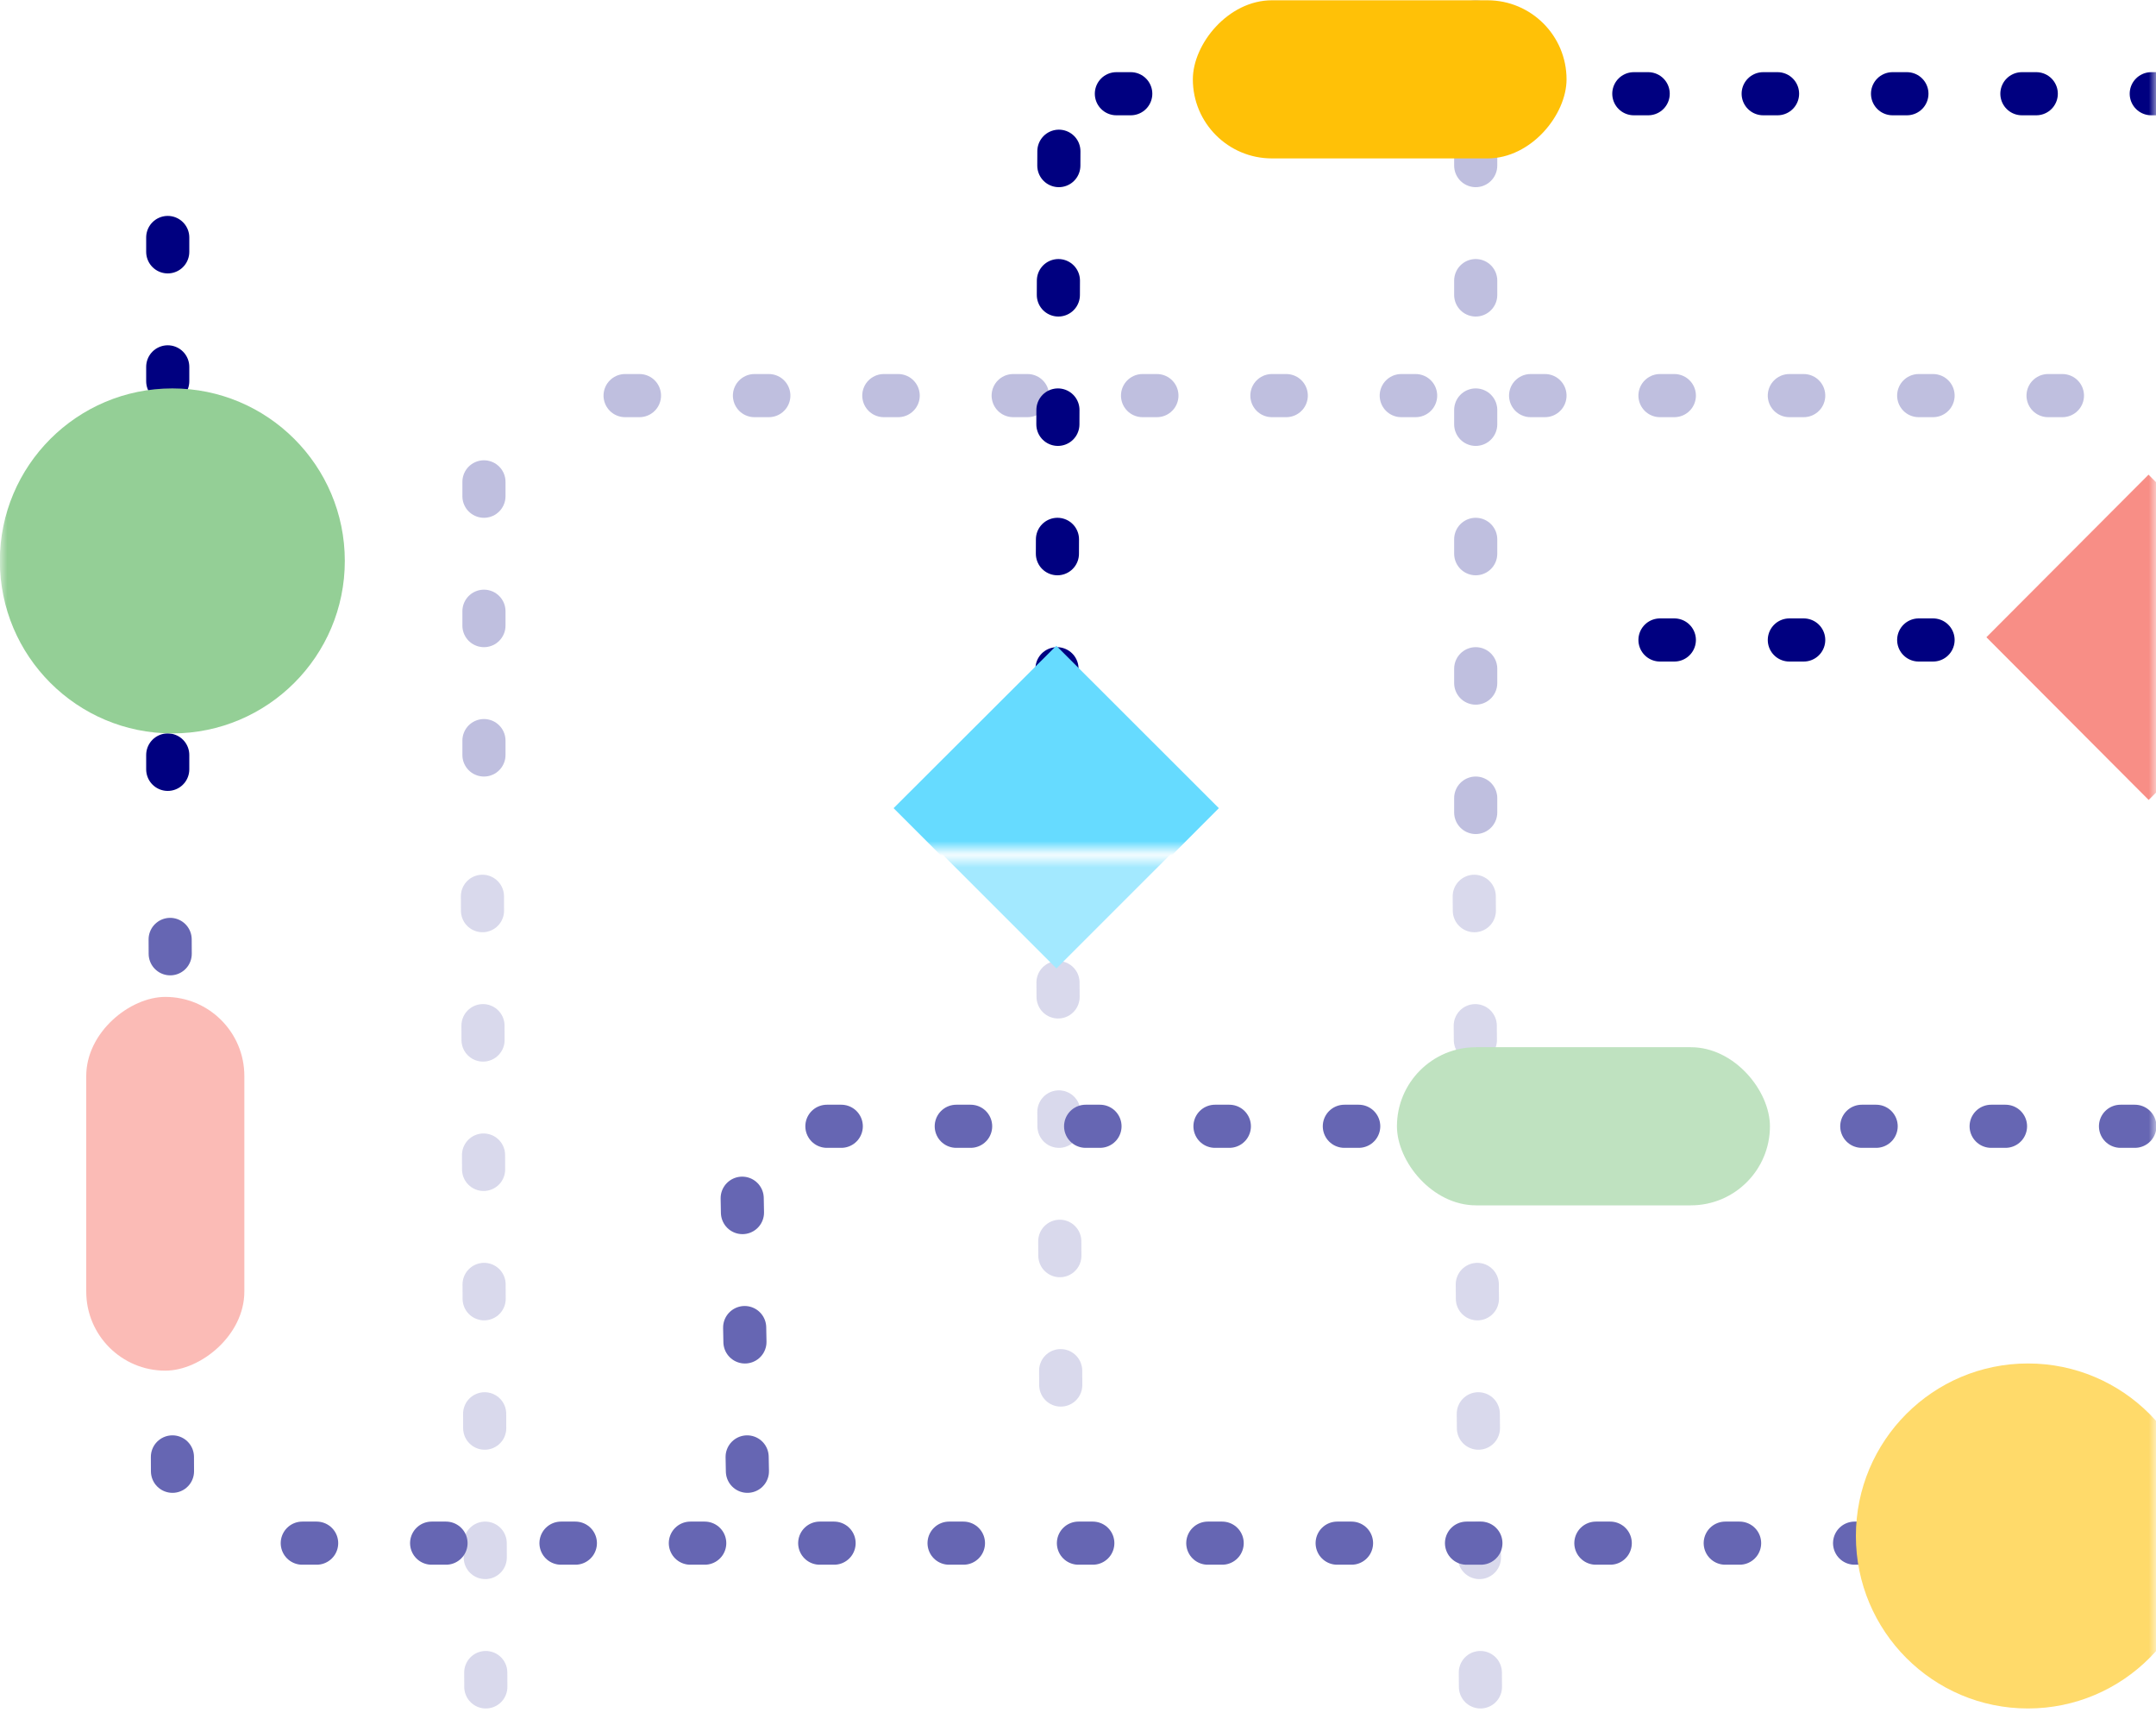 <svg xmlns="http://www.w3.org/2000/svg" xmlns:xlink="http://www.w3.org/1999/xlink" viewBox="0 0 150 120"><defs><path id="a" d="M0 0h150v60H0Z"/><mask id="c" fill="#fff"><path d="M0 60h150V0H0Z"/></mask></defs><g fill="none" fill-rule="evenodd" opacity=".6" transform="matrix(1 0 0 -1 0 119.85)"><mask id="b" fill="#fff"><use xlink:href="#a" width="100%" height="100%" transform="matrix(1 0 0 -1 0 60)"/></mask><g mask="url(#b)"><g transform="matrix(-1 0 0 1 153.06 1)"><path stroke="navy" stroke-dasharray="1 8" stroke-linecap="round" stroke-linejoin="round" stroke-width="3" d="m119.26 1.5.24 56m-40.24-35 .24 35m-29.44-56 .44 56" opacity=".25"/><path stroke="navy" stroke-dasharray="1 8" stroke-linecap="round" stroke-linejoin="round" stroke-width="3" d="m101.06 16.5.44 23m-96.97 1h96.53m-96.03-29h133.03m3 5 .18 41"/><ellipse cx="11.97" cy="12" fill="#ffc107" rx="11.97" ry="12"/><rect width="26" height="11" x="128.56" y="31" fill="#f88e86" rx="5.5" transform="rotate(90 141.56 36.5)"/><rect width="25.95" height="11" x="29.92" y="35" fill="#94cf96" rx="5.5"/><path fill="#66dbff" d="m68.24 62.8 11.32-11.32 11.31 11.31-11.31 11.32Z"/></g></g></g><g fill="none" fill-rule="evenodd" mask="url(#c)" transform="matrix(1 0 0 -1 0 59.02)"><g transform="rotate(180 80.4 29.5)"><path stroke="navy" stroke-dasharray="1 8" stroke-linecap="round" stroke-linejoin="round" stroke-width="3" d="M149.13 16.5v42"/><path stroke="navy" stroke-dasharray="1 8" stroke-linecap="round" stroke-linejoin="round" stroke-width="3" d="M127.13 33.5v25M58.13 1.5v55M17.31 27.5h105.82" opacity=".25"/><path stroke="navy" stroke-dasharray="1 8" stroke-linecap="round" stroke-linejoin="round" stroke-width="3" d="M17.31 44.5h34.82m-42-38h77m0 4 .18 49"/><circle cx="148.81" cy="39" r="12" fill="#94cf96"/><rect width="26" height="11" x="51.81" fill="#ffc107" rx="5.5"/><path fill="#66dbff" d="m76 56.2 11.31-11.3 11.32 11.3L87.3 67.53Z"/><path fill="#f88e86" d="M.02 44.31 11.32 33 22.6 44.31 11.31 55.63Z"/></g></g></svg>